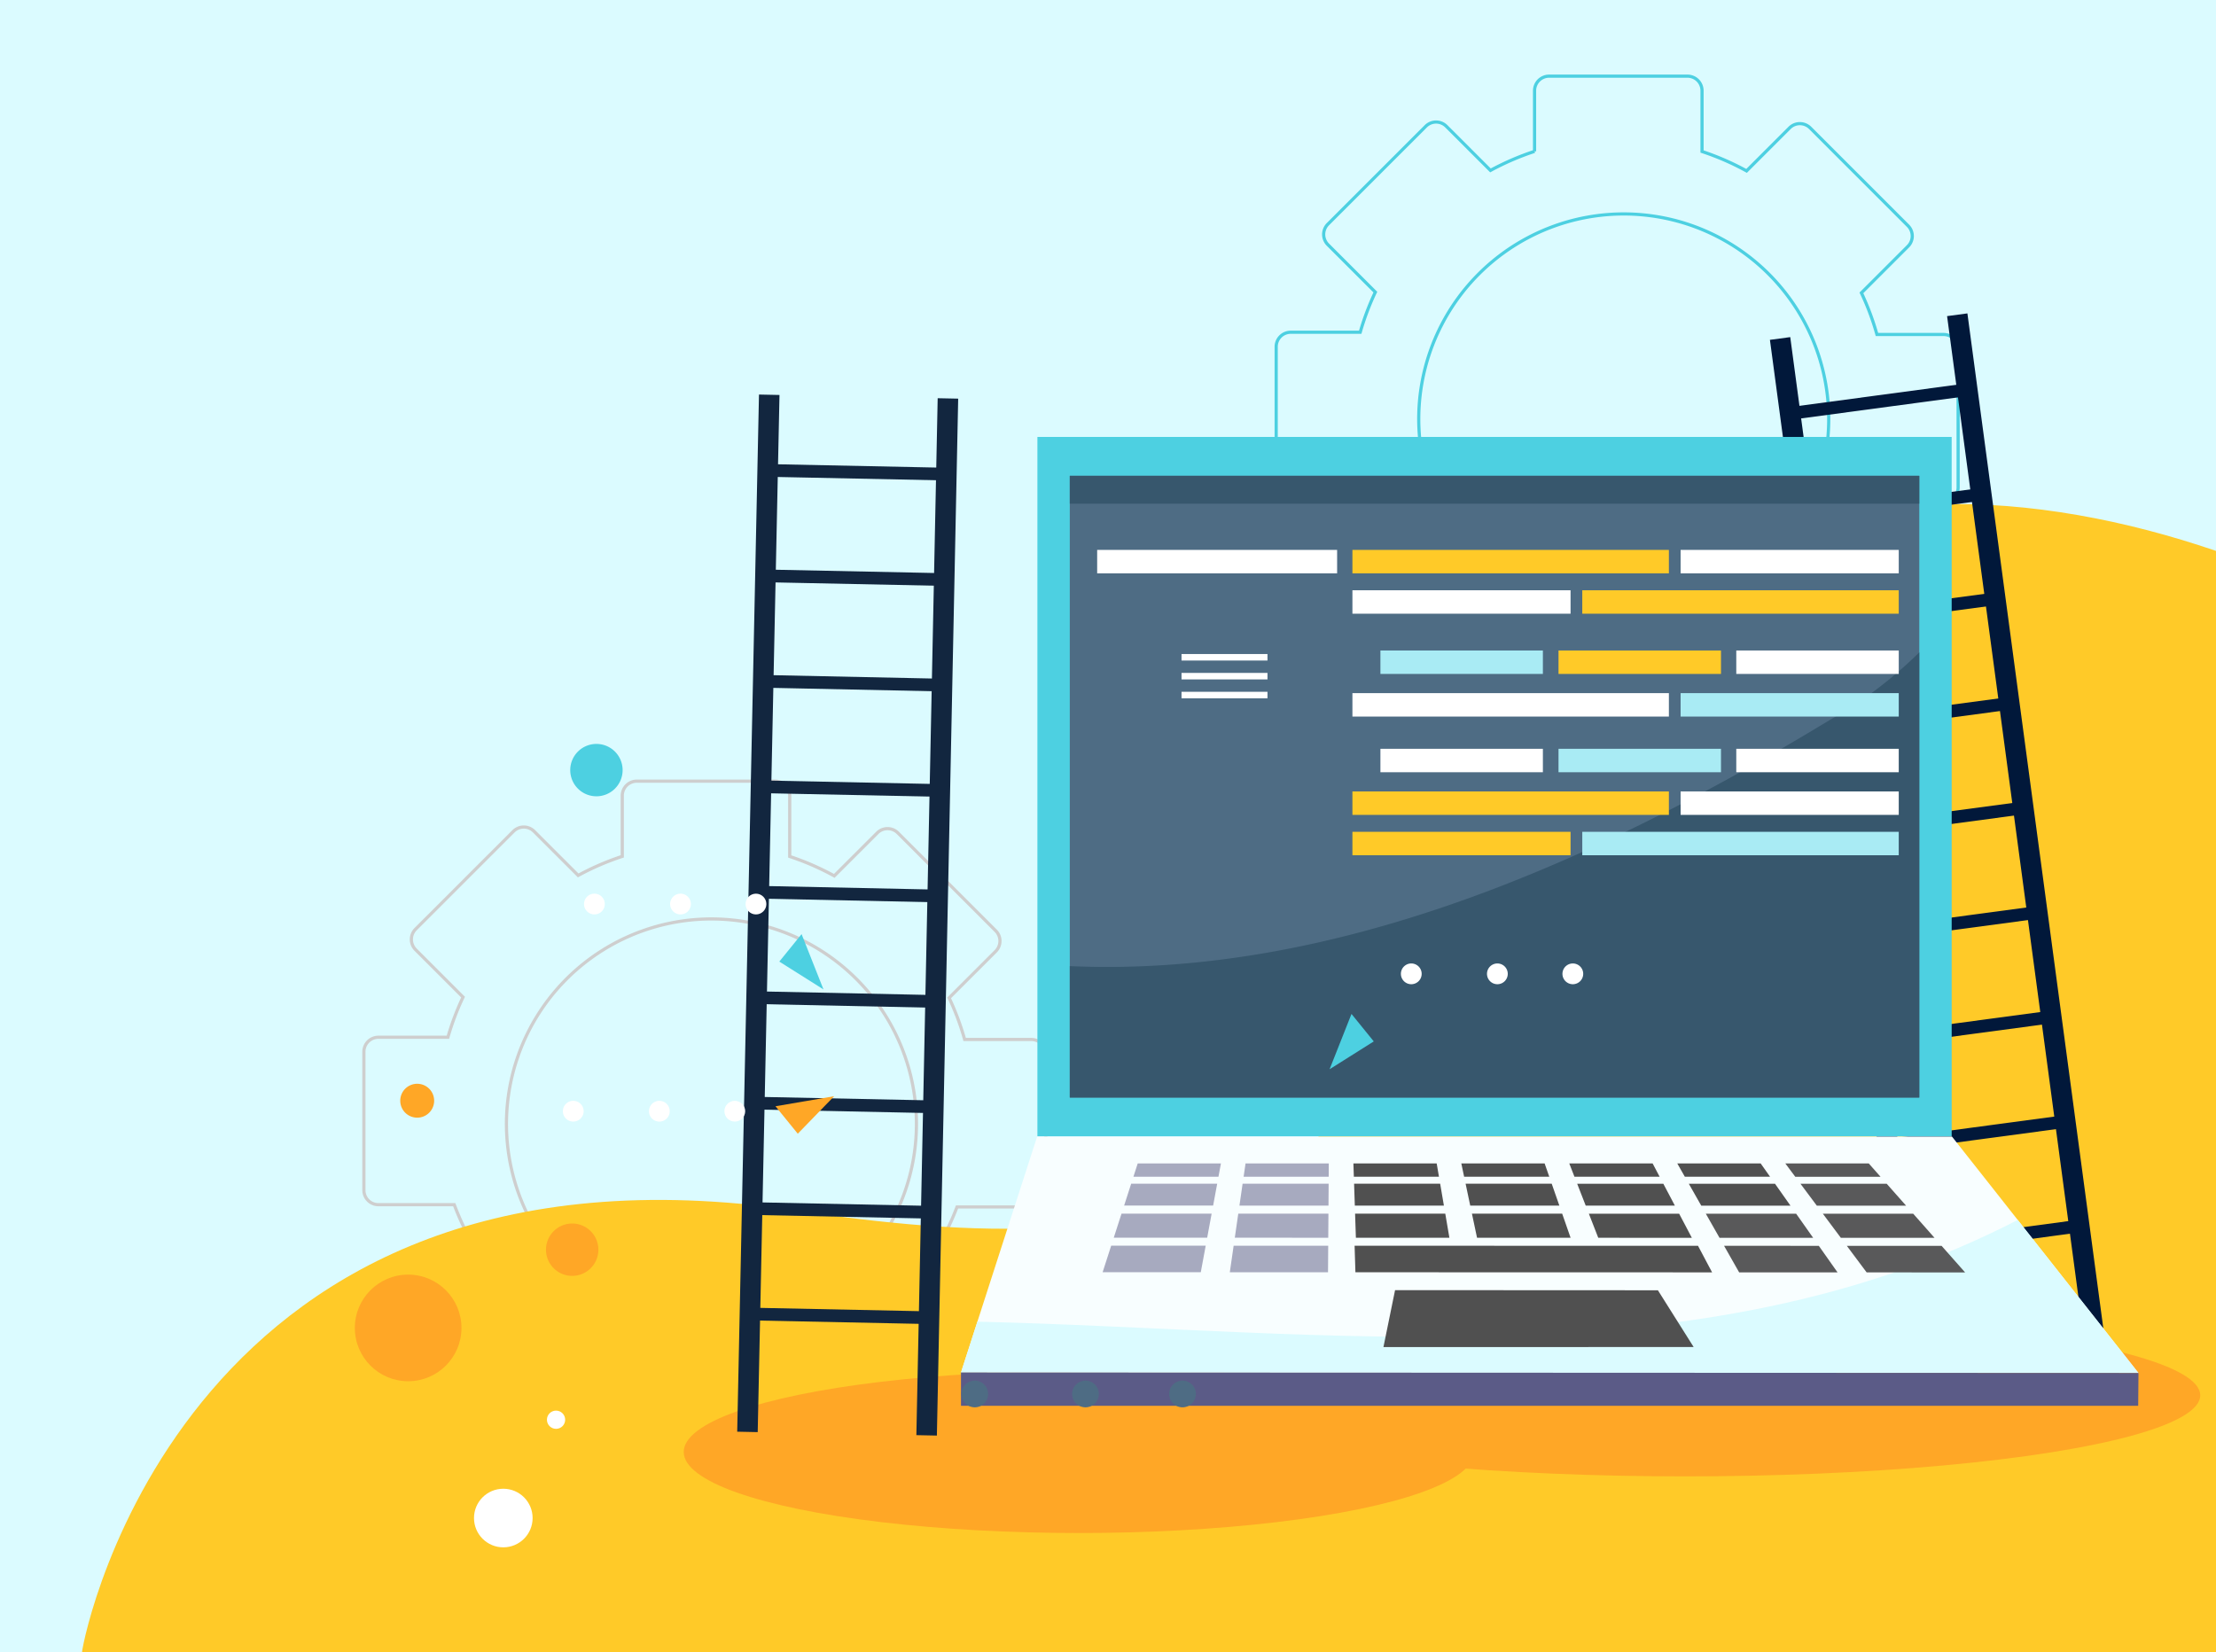 <svg xmlns="http://www.w3.org/2000/svg" width="806" height="601" viewBox="0 0 806 601">
  <g id="Grupo_60940" data-name="Grupo 60940" transform="translate(-602 -769)">
    <rect id="Rectángulo_7773" data-name="Rectángulo 7773" width="806" height="601" transform="translate(602 769)" fill="#dbfbff"/>
    <g id="Grupo_60939" data-name="Grupo 60939" transform="translate(400.114 684.67)">
      <g id="Grupo_60927" data-name="Grupo 60927" transform="translate(334.242 368.498)">
        <path id="Trazado_105570" data-name="Trazado 105570" d="M535.628,359H511.38a96.754,96.754,0,0,0-5.651-15.141l16.949-16.948a5.283,5.283,0,0,0,0-7.47l-35.6-35.6a5.28,5.28,0,0,0-7.47,0l-15.647,15.645a97.054,97.054,0,0,0-16.2-7.061V270.31a5.283,5.283,0,0,0-5.282-5.282H392.131a5.281,5.281,0,0,0-5.28,5.282v22.074a97.007,97.007,0,0,0-16.037,6.928L354.762,283.26a5.283,5.283,0,0,0-7.47,0l-35.6,35.6a5.28,5.28,0,0,0,0,7.47l17.251,17.251a96.949,96.949,0,0,0-5.507,14.6H298.158a5.283,5.283,0,0,0-5.282,5.282v50.346a5.282,5.282,0,0,0,5.282,5.282H325.74a97.126,97.126,0,0,0,5.441,12.016l-20.072,20.072a5.28,5.28,0,0,0,0,7.47l35.6,35.6a5.284,5.284,0,0,0,7.47,0l21-21a96.736,96.736,0,0,0,10.851,4.464V507.78a5.28,5.28,0,0,0,5.28,5.28h50.348a5.281,5.281,0,0,0,5.282-5.28v-29.5a97.015,97.015,0,0,0,11.206-4.327l20.882,20.88a5.28,5.28,0,0,0,7.47,0l35.6-35.6a5.28,5.28,0,0,0,0-7.47l-19.315-19.315a97.163,97.163,0,0,0,5.829-12.534h27.019a5.282,5.282,0,0,0,5.282-5.282V364.283A5.283,5.283,0,0,0,535.628,359ZM425.337,464.022A74.559,74.559,0,1,1,493.6,395.759,74.573,74.573,0,0,1,425.337,464.022Z" transform="translate(-292.876 -265.028)" fill="none" stroke="#cecece" stroke-miterlimit="10" stroke-width="1.155"/>
      </g>
      <path id="Trazado_105571" data-name="Trazado 105571" d="M809.471,235.308c-38.624,27.175-56.758,69.7-73.647,112.1-13.853,34.774-28.3,68.977-59.559,91.576-52.224,37.752-124.84,31.761-184.514,22.929C269.781,429.057,232.393,615.918,231.712,622.541h776.175v-400.6C942.976,199.74,867.549,194.445,809.471,235.308Z" transform="translate(0 62.789)" fill="#ffca28"/>
      <ellipse id="Elipse_1667" data-name="Elipse 1667" cx="143.747" cy="29.487" rx="143.747" ry="29.487" transform="translate(450.567 583.025)" fill="#ffa726"/>
      <ellipse id="Elipse_1668" data-name="Elipse 1668" cx="187.333" cy="29.487" rx="187.333" ry="29.487" transform="translate(627.487 562.42)" fill="#ffa726"/>
      <g id="Grupo_60928" data-name="Grupo 60928" transform="translate(666.061 112.038)">
        <path id="Trazado_105572" data-name="Trazado 105572" d="M733.572,206.011H709.324a96.594,96.594,0,0,0-5.649-15.14l16.948-16.948a5.284,5.284,0,0,0,0-7.47l-35.6-35.6a5.281,5.281,0,0,0-7.468,0L661.906,146.5a97.065,97.065,0,0,0-16.2-7.061V117.32a5.283,5.283,0,0,0-5.282-5.282H590.076a5.283,5.283,0,0,0-5.282,5.282v22.074a97.048,97.048,0,0,0-16.036,6.928L552.705,130.27a5.283,5.283,0,0,0-7.47,0l-35.6,35.6a5.283,5.283,0,0,0,0,7.47l17.251,17.251a96.939,96.939,0,0,0-5.505,14.6H496.1a5.283,5.283,0,0,0-5.282,5.282v50.348a5.281,5.281,0,0,0,5.282,5.28h27.58a97.358,97.358,0,0,0,5.441,12.016l-20.072,20.072a5.284,5.284,0,0,0,0,7.47l35.6,35.6a5.283,5.283,0,0,0,7.47,0l21-21a97.042,97.042,0,0,0,10.849,4.464V354.79a5.281,5.281,0,0,0,5.282,5.28H639.6a5.28,5.28,0,0,0,5.282-5.28v-29.5a97.157,97.157,0,0,0,11.208-4.327l20.88,20.88a5.28,5.28,0,0,0,7.47,0l35.6-35.6a5.281,5.281,0,0,0,0-7.468l-19.314-19.315a97.056,97.056,0,0,0,5.828-12.534h27.017a5.28,5.28,0,0,0,5.282-5.28V211.293A5.281,5.281,0,0,0,733.572,206.011ZM623.28,311.032a74.559,74.559,0,1,1,68.263-68.263A74.57,74.57,0,0,1,623.28,311.032Z" transform="translate(-490.821 -112.038)" fill="none" stroke="#4dd0e1" stroke-miterlimit="10" stroke-width="1.155"/>
      </g>
      <g id="Grupo_60929" data-name="Grupo 60929" transform="translate(845.638 198.335)">
        <rect id="Rectángulo_7774" data-name="Rectángulo 7774" width="7.46" height="377.287" transform="translate(0 9.618) rotate(-7.626)" fill="#01183a"/>
        <rect id="Rectángulo_7775" data-name="Rectángulo 7775" width="7.46" height="377.287" transform="translate(64.438 0.99) rotate(-7.626)" fill="#01183a"/>
        <rect id="Rectángulo_7776" data-name="Rectángulo 7776" width="62.703" height="4.618" transform="matrix(0.991, -0.133, 0.133, 0.991, 9.158, 33.84)" fill="#01183a"/>
        <rect id="Rectángulo_7777" data-name="Rectángulo 7777" width="62.704" height="4.618" transform="translate(14.249 71.869) rotate(-7.626)" fill="#01183a"/>
        <rect id="Rectángulo_7778" data-name="Rectángulo 7778" width="62.703" height="4.618" transform="matrix(0.991, -0.133, 0.133, 0.991, 19.341, 109.898)" fill="#01183a"/>
        <rect id="Rectángulo_7779" data-name="Rectángulo 7779" width="62.704" height="4.618" transform="translate(24.432 147.926) rotate(-7.626)" fill="#01183a"/>
        <rect id="Rectángulo_7780" data-name="Rectángulo 7780" width="62.704" height="4.618" transform="translate(29.524 185.955) rotate(-7.626)" fill="#01183a"/>
        <rect id="Rectángulo_7781" data-name="Rectángulo 7781" width="62.703" height="4.618" transform="matrix(0.991, -0.133, 0.133, 0.991, 34.616, 223.984)" fill="#01183a"/>
        <rect id="Rectángulo_7782" data-name="Rectángulo 7782" width="62.704" height="4.618" transform="matrix(0.991, -0.133, 0.133, 0.991, 39.707, 262.013)" fill="#01183a"/>
        <rect id="Rectángulo_7783" data-name="Rectángulo 7783" width="62.703" height="4.618" transform="matrix(0.991, -0.133, 0.133, 0.991, 44.799, 300.042)" fill="#01183a"/>
        <rect id="Rectángulo_7784" data-name="Rectángulo 7784" width="62.703" height="4.618" transform="matrix(0.991, -0.133, 0.133, 0.991, 49.89, 338.071)" fill="#01183a"/>
      </g>
      <g id="Grupo_60930" data-name="Grupo 60930" transform="translate(470.184 227.855)">
        <rect id="Rectángulo_7785" data-name="Rectángulo 7785" width="7.461" height="377.287" transform="matrix(1, 0.021, -0.021, 1, 7.757, 0)" fill="#12263f"/>
        <rect id="Rectángulo_7786" data-name="Rectángulo 7786" width="7.461" height="377.287" transform="translate(72.752 1.336) rotate(1.177)" fill="#12263f"/>
        <rect id="Rectángulo_7787" data-name="Rectángulo 7787" width="62.704" height="4.618" transform="translate(13.098 25.339) rotate(1.178)" fill="#12263f"/>
        <rect id="Rectángulo_7788" data-name="Rectángulo 7788" width="62.703" height="4.618" transform="translate(12.309 63.699) rotate(1.178)" fill="#12263f"/>
        <rect id="Rectángulo_7789" data-name="Rectángulo 7789" width="62.704" height="4.618" transform="matrix(1, 0.021, -0.021, 1, 11.521, 102.059)" fill="#12263f"/>
        <rect id="Rectángulo_7790" data-name="Rectángulo 7790" width="62.704" height="4.618" transform="translate(10.732 140.419) rotate(1.178)" fill="#12263f"/>
        <rect id="Rectángulo_7791" data-name="Rectángulo 7791" width="62.704" height="4.618" transform="matrix(1, 0.021, -0.021, 1, 9.943, 178.779)" fill="#12263f"/>
        <rect id="Rectángulo_7792" data-name="Rectángulo 7792" width="62.704" height="4.618" transform="matrix(1, 0.021, -0.021, 1, 9.155, 217.139)" fill="#12263f"/>
        <rect id="Rectángulo_7793" data-name="Rectángulo 7793" width="62.703" height="4.618" transform="translate(8.366 255.499) rotate(1.178)" fill="#12263f"/>
        <rect id="Rectángulo_7794" data-name="Rectángulo 7794" width="62.704" height="4.618" transform="translate(7.578 293.859) rotate(1.178)" fill="#12263f"/>
        <rect id="Rectángulo_7795" data-name="Rectángulo 7795" width="62.704" height="4.618" transform="translate(6.789 332.219) rotate(1.178)" fill="#12263f"/>
      </g>
      <g id="Grupo_60932" data-name="Grupo 60932" transform="translate(551.413 243.277)">
        <rect id="Rectángulo_7796" data-name="Rectángulo 7796" width="332.536" height="254.451" transform="translate(27.796)" fill="#4dd0e1"/>
        <rect id="Rectángulo_7797" data-name="Rectángulo 7797" width="308.976" height="226.178" transform="translate(39.576 14.136)" fill="#4e6c84"/>
        <path id="Trazado_105573" data-name="Trazado 105573" d="M446.037,351.214v47.814H755.014V237.074a153.694,153.694,0,0,1-32.36,24.486C636.448,313.94,541.909,355.481,446.037,351.214Z" transform="translate(-406.462 -158.713)" fill="#37576d"/>
        <rect id="Rectángulo_7798" data-name="Rectángulo 7798" width="308.976" height="10.141" transform="translate(39.576 14.136)" fill="#37576d"/>
        <g id="Grupo_60931" data-name="Grupo 60931" transform="translate(0 254.507)">
          <path id="Trazado_105574" data-name="Trazado 105574" d="M850.693,428.15l-428.264-.17,27.7-85.827h332.74Z" transform="translate(-422.429 -342.153)" fill="#f8feff"/>
          <path id="Trazado_105575" data-name="Trazado 105575" d="M850.693,415.917,806.785,360.24C691.151,420.053,555.411,400.252,428.4,397.251l-5.969,18.5Z" transform="translate(-422.428 -329.92)" fill="#dbfbff"/>
          <path id="Trazado_105576" data-name="Trazado 105576" d="M490.776,352.819l-30.931,0,1.561-4.842h30.266Z" transform="translate(-397.123 -338.215)" fill="#6d6d91" opacity="0.58"/>
          <path id="Trazado_105577" data-name="Trazado 105577" d="M514.7,352.821l-30.945,0,.7-4.843h30.279Z" transform="translate(-380.954 -338.215)" fill="#6d6d91" opacity="0.58"/>
          <path id="Trazado_105578" data-name="Trazado 105578" d="M538.694,352.823l-30.958,0-.162-4.844h30.292Z" transform="translate(-364.844 -338.214)" fill="#505050"/>
          <path id="Trazado_105579" data-name="Trazado 105579" d="M562.983,352.825l-30.971,0-1.025-4.845h30.3Z" transform="translate(-349.009 -338.214)" fill="#505050"/>
          <path id="Trazado_105580" data-name="Trazado 105580" d="M587.284,352.827l-30.985,0-1.889-4.846h30.318Z" transform="translate(-333.167 -338.213)" fill="#505050"/>
          <path id="Trazado_105581" data-name="Trazado 105581" d="M611.6,352.828l-31,0-2.753-4.847h30.331Z" transform="translate(-317.319 -338.212)" fill="#505050"/>
          <path id="Trazado_105582" data-name="Trazado 105582" d="M635.917,352.831l-31.012,0-3.618-4.848h30.344Z" transform="translate(-301.464 -338.212)" fill="#59595a"/>
          <path id="Trazado_105583" data-name="Trazado 105583" d="M490.2,360.341l-32.372,0,2.567-7.96,31.28,0Z" transform="translate(-398.489 -335.238)" fill="#6d6d91" opacity="0.58"/>
          <path id="Trazado_105584" data-name="Trazado 105584" d="M515.235,360.345l-32.387,0L484,352.379l31.293,0Z" transform="translate(-381.567 -335.237)" fill="#6d6d91" opacity="0.58"/>
          <path id="Trazado_105585" data-name="Trazado 105585" d="M540.39,360.349l-32.4,0-.267-7.964,31.307,0Z" transform="translate(-364.744 -335.236)" fill="#505050"/>
          <path id="Trazado_105586" data-name="Trazado 105586" d="M566.021,360.353l-32.417,0-1.685-7.966,31.321,0Z" transform="translate(-348.379 -335.234)" fill="#505050"/>
          <path id="Trazado_105587" data-name="Trazado 105587" d="M591.665,360.357l-32.432,0-3.105-7.968,31.335,0Z" transform="translate(-332.006 -335.233)" fill="#505050"/>
          <path id="Trazado_105588" data-name="Trazado 105588" d="M617.32,360.361l-32.447,0-4.526-7.97,31.349,0Z" transform="translate(-315.626 -335.232)" fill="#505050"/>
          <path id="Trazado_105589" data-name="Trazado 105589" d="M642.987,360.364l-32.461,0-5.949-7.972,31.362,0Z" transform="translate(-299.239 -335.23)" fill="#59595a"/>
          <path id="Trazado_105590" data-name="Trazado 105590" d="M489.555,367.636l-33.977-.006,2.823-8.754,32.775,0Z" transform="translate(-400.009 -330.843)" fill="#6d6d91" opacity="0.58"/>
          <path id="Trazado_105591" data-name="Trazado 105591" d="M515.833,367.642l-33.993-.006,1.265-8.756,32.79,0Z" transform="translate(-382.248 -330.841)" fill="#6d6d91" opacity="0.58"/>
          <path id="Trazado_105592" data-name="Trazado 105592" d="M542.242,367.648l-34.01-.006-.293-8.759,32.806,0Z" transform="translate(-364.597 -330.839)" fill="#505050"/>
          <path id="Trazado_105593" data-name="Trazado 105593" d="M569.174,367.653l-34.026-.006-1.854-8.761,32.821,0Z" transform="translate(-347.448 -330.836)" fill="#505050"/>
          <path id="Trazado_105594" data-name="Trazado 105594" d="M596.12,367.659l-34.042-.006-3.416-8.763,32.836,0Z" transform="translate(-330.291 -330.834)" fill="#505050"/>
          <path id="Trazado_105595" data-name="Trazado 105595" d="M623.079,367.665l-34.059-.006-4.979-8.766,32.851,0Z" transform="translate(-313.127 -330.831)" fill="#59595a"/>
          <path id="Trazado_105596" data-name="Trazado 105596" d="M650.052,367.671l-34.075-.006-6.543-8.768,32.866,0Z" transform="translate(-295.954 -330.829)" fill="#59595a"/>
          <path id="Trazado_105597" data-name="Trazado 105597" d="M488.863,375.489l-35.7-.009,3.111-9.648,34.376.007Z" transform="translate(-401.643 -326.139)" fill="#6d6d91" opacity="0.58"/>
          <path id="Trazado_105598" data-name="Trazado 105598" d="M516.476,375.5l-35.719-.009,1.395-9.651,34.393.007Z" transform="translate(-382.98 -326.135)" fill="#6d6d91" opacity="0.58"/>
          <path id="Trazado_105599" data-name="Trazado 105599" d="M637.862,375.529l-129.73-.033-.3-9.653,124.91.025Z" transform="translate(-364.67 -326.131)" fill="#505050"/>
          <path id="Trazado_105600" data-name="Trazado 105600" d="M626.919,396.17l-112.826.016,4.225-20.707,95.6.047Z" transform="translate(-360.435 -319.614)" fill="#505050"/>
          <path id="Trazado_105601" data-name="Trazado 105601" d="M629.276,375.529l-35.791-.009L588,365.859l34.46.007Z" transform="translate(-310.451 -326.121)" fill="#59595a"/>
          <path id="Trazado_105602" data-name="Trazado 105602" d="M657.654,375.537l-35.809-.009-7.212-9.665,34.476.007Z" transform="translate(-292.438 -326.117)" fill="#59595a"/>
        </g>
        <path id="Trazado_105603" data-name="Trazado 105603" d="M850.6,405.467H422.43V393.35l428.276.179Z" transform="translate(-422.428 -53.021)" fill="#5b5b87"/>
      </g>
      <circle id="Elipse_1669" data-name="Elipse 1669" cx="10.658" cy="10.658" r="10.658" transform="translate(374.289 625.893)" fill="#fff"/>
      <circle id="Elipse_1670" data-name="Elipse 1670" cx="3.316" cy="3.316" r="3.316" transform="translate(400.815 597.472)" fill="#fff"/>
      <circle id="Elipse_1671" data-name="Elipse 1671" cx="19.392" cy="19.392" r="19.392" transform="translate(330.947 548.002)" fill="#ffa726"/>
      <path id="Trazado_105608" data-name="Trazado 105608" d="M351.439,370.545a9.527,9.527,0,1,1-9.527-9.527A9.528,9.528,0,0,1,351.439,370.545Z" transform="translate(68.087 168.389)" fill="#ffa726"/>
      <path id="Trazado_105609" data-name="Trazado 105609" d="M356.7,266.471a9.526,9.526,0,1,1-9.525-9.526A9.525,9.525,0,0,1,356.7,266.471Z" transform="translate(71.644 98.003)" fill="#4dd0e1"/>
      <path id="Trazado_105610" data-name="Trazado 105610" d="M313.094,336.861a6.165,6.165,0,1,1-6.164-6.165A6.163,6.163,0,0,1,313.094,336.861Z" transform="translate(46.702 147.882)" fill="#ffa726"/>
      <rect id="Rectángulo_7804" data-name="Rectángulo 7804" width="115.104" height="8.526" transform="translate(693.787 284.369)" fill="#ffca28"/>
      <rect id="Rectángulo_7805" data-name="Rectángulo 7805" width="87.276" height="8.526" transform="translate(600.946 284.369)" fill="#fff"/>
      <rect id="Rectángulo_7806" data-name="Rectángulo 7806" width="79.342" height="8.526" transform="translate(813.155 284.369)" fill="#fff"/>
      <rect id="Rectángulo_7807" data-name="Rectángulo 7807" width="115.105" height="8.526" transform="translate(892.496 307.58) rotate(180)" fill="#ffca28"/>
      <rect id="Rectángulo_7808" data-name="Rectángulo 7808" width="79.342" height="8.526" transform="translate(773.129 307.58) rotate(180)" fill="#fff"/>
      <rect id="Rectángulo_7809" data-name="Rectángulo 7809" width="115.104" height="8.526" transform="translate(693.787 372.237)" fill="#ffca28"/>
      <rect id="Rectángulo_7810" data-name="Rectángulo 7810" width="79.342" height="8.526" transform="translate(813.155 372.237)" fill="#fff"/>
      <rect id="Rectángulo_7811" data-name="Rectángulo 7811" width="59.092" height="8.526" transform="translate(833.405 356.724)" fill="#fff"/>
      <rect id="Rectángulo_7812" data-name="Rectángulo 7812" width="59.092" height="8.526" transform="translate(768.747 356.724)" fill="#a9ebf4"/>
      <rect id="Rectángulo_7813" data-name="Rectángulo 7813" width="59.092" height="8.526" transform="translate(703.971 356.724)" fill="#fff"/>
      <rect id="Rectángulo_7814" data-name="Rectángulo 7814" width="115.104" height="8.526" transform="translate(693.787 336.474)" fill="#fff"/>
      <rect id="Rectángulo_7815" data-name="Rectángulo 7815" width="79.342" height="8.526" transform="translate(813.155 336.474)" fill="#a9ebf4"/>
      <rect id="Rectángulo_7816" data-name="Rectángulo 7816" width="59.092" height="8.526" transform="translate(833.405 320.961)" fill="#fff"/>
      <rect id="Rectángulo_7817" data-name="Rectángulo 7817" width="59.092" height="8.526" transform="translate(768.747 320.961)" fill="#ffca28"/>
      <rect id="Rectángulo_7818" data-name="Rectángulo 7818" width="59.092" height="8.526" transform="translate(703.971 320.961)" fill="#a9ebf4"/>
      <rect id="Rectángulo_7819" data-name="Rectángulo 7819" width="115.105" height="8.526" transform="translate(892.496 395.447) rotate(180)" fill="#a9ebf4"/>
      <rect id="Rectángulo_7820" data-name="Rectángulo 7820" width="79.342" height="8.526" transform="translate(773.129 395.447) rotate(180)" fill="#ffca28"/>
      <g id="Grupo_60935" data-name="Grupo 60935" transform="translate(551.575 586.563)">
        <path id="Trazado_105611" data-name="Trazado 105611" d="M446.544,399.969a4.855,4.855,0,1,0,4.855-4.855A4.856,4.856,0,0,0,446.544,399.969Z" transform="translate(-406.281 -395.114)" fill="#4e6c84"/>
        <path id="Trazado_105612" data-name="Trazado 105612" d="M422.525,399.969a4.855,4.855,0,1,0,4.856-4.855A4.856,4.856,0,0,0,422.525,399.969Z" transform="translate(-422.525 -395.114)" fill="#4e6c84"/>
        <path id="Trazado_105613" data-name="Trazado 105613" d="M467.6,399.969a4.855,4.855,0,1,0,4.855-4.855A4.855,4.855,0,0,0,467.6,399.969Z" transform="translate(-392.043 -395.114)" fill="#4e6c84"/>
      </g>
      <g id="Grupo_60936" data-name="Grupo 60936" transform="translate(414.311 409.422)">
        <path id="Trazado_105614" data-name="Trazado 105614" d="M359.32,293.218a3.776,3.776,0,1,0,3.777-3.777A3.776,3.776,0,0,0,359.32,293.218Z" transform="translate(-328.008 -289.441)" fill="#fff"/>
        <path id="Trazado_105615" data-name="Trazado 105615" d="M340.641,293.218a3.776,3.776,0,1,0,3.775-3.777A3.775,3.775,0,0,0,340.641,293.218Z" transform="translate(-340.641 -289.441)" fill="#fff"/>
        <circle id="Elipse_1672" data-name="Elipse 1672" cx="3.776" cy="3.776" r="3.776" transform="translate(58.757 0.001)" fill="#fff"/>
      </g>
      <g id="Grupo_60937" data-name="Grupo 60937" transform="translate(711.42 434.811)">
        <path id="Trazado_105616" data-name="Trazado 105616" d="M536.56,308.364a3.776,3.776,0,1,0,3.775-3.777A3.775,3.775,0,0,0,536.56,308.364Z" transform="translate(-505.246 -304.587)" fill="#fff"/>
        <path id="Trazado_105617" data-name="Trazado 105617" d="M517.88,308.364a3.776,3.776,0,1,0,3.777-3.777A3.776,3.776,0,0,0,517.88,308.364Z" transform="translate(-517.88 -304.587)" fill="#fff"/>
        <path id="Trazado_105618" data-name="Trazado 105618" d="M552.932,308.364a3.776,3.776,0,1,0,3.775-3.777A3.775,3.775,0,0,0,552.932,308.364Z" transform="translate(-494.174 -304.587)" fill="#fff"/>
      </g>
      <g id="Grupo_60938" data-name="Grupo 60938" transform="translate(406.614 484.78)">
        <path id="Trazado_105619" data-name="Trazado 105619" d="M354.728,338.171A3.776,3.776,0,1,0,358.5,334.4,3.777,3.777,0,0,0,354.728,338.171Z" transform="translate(-323.416 -334.396)" fill="#fff"/>
        <path id="Trazado_105620" data-name="Trazado 105620" d="M336.049,338.171a3.776,3.776,0,1,0,3.775-3.775A3.776,3.776,0,0,0,336.049,338.171Z" transform="translate(-336.049 -334.396)" fill="#fff"/>
        <circle id="Elipse_1673" data-name="Elipse 1673" cx="3.776" cy="3.776" r="3.776" transform="translate(58.757)" fill="#fff"/>
      </g>
      <rect id="Rectángulo_7823" data-name="Rectángulo 7823" width="31.263" height="2.368" transform="translate(631.628 322.249)" fill="#fff"/>
      <rect id="Rectángulo_7824" data-name="Rectángulo 7824" width="31.263" height="2.368" transform="translate(631.628 329.117)" fill="#fff"/>
      <rect id="Rectángulo_7825" data-name="Rectángulo 7825" width="31.263" height="2.368" transform="translate(631.628 335.985)" fill="#fff"/>
      <path id="Trazado_105621" data-name="Trazado 105621" d="M383.01,308.214l16.071,10.129-7.968-20.123Z" transform="translate(102.325 125.918)" fill="#4dd0e1"/>
      <path id="Trazado_105622" data-name="Trazado 105622" d="M518.476,325.535l-16.071,10.129,7.968-20.122Z" transform="translate(183.074 137.633)" fill="#4dd0e1"/>
      <path id="Trazado_105623" data-name="Trazado 105623" d="M390.29,347.036,403.513,333.4l-21.332,3.651Z" transform="translate(101.764 149.708)" fill="#ffa726"/>
    </g>
  </g>
</svg>
